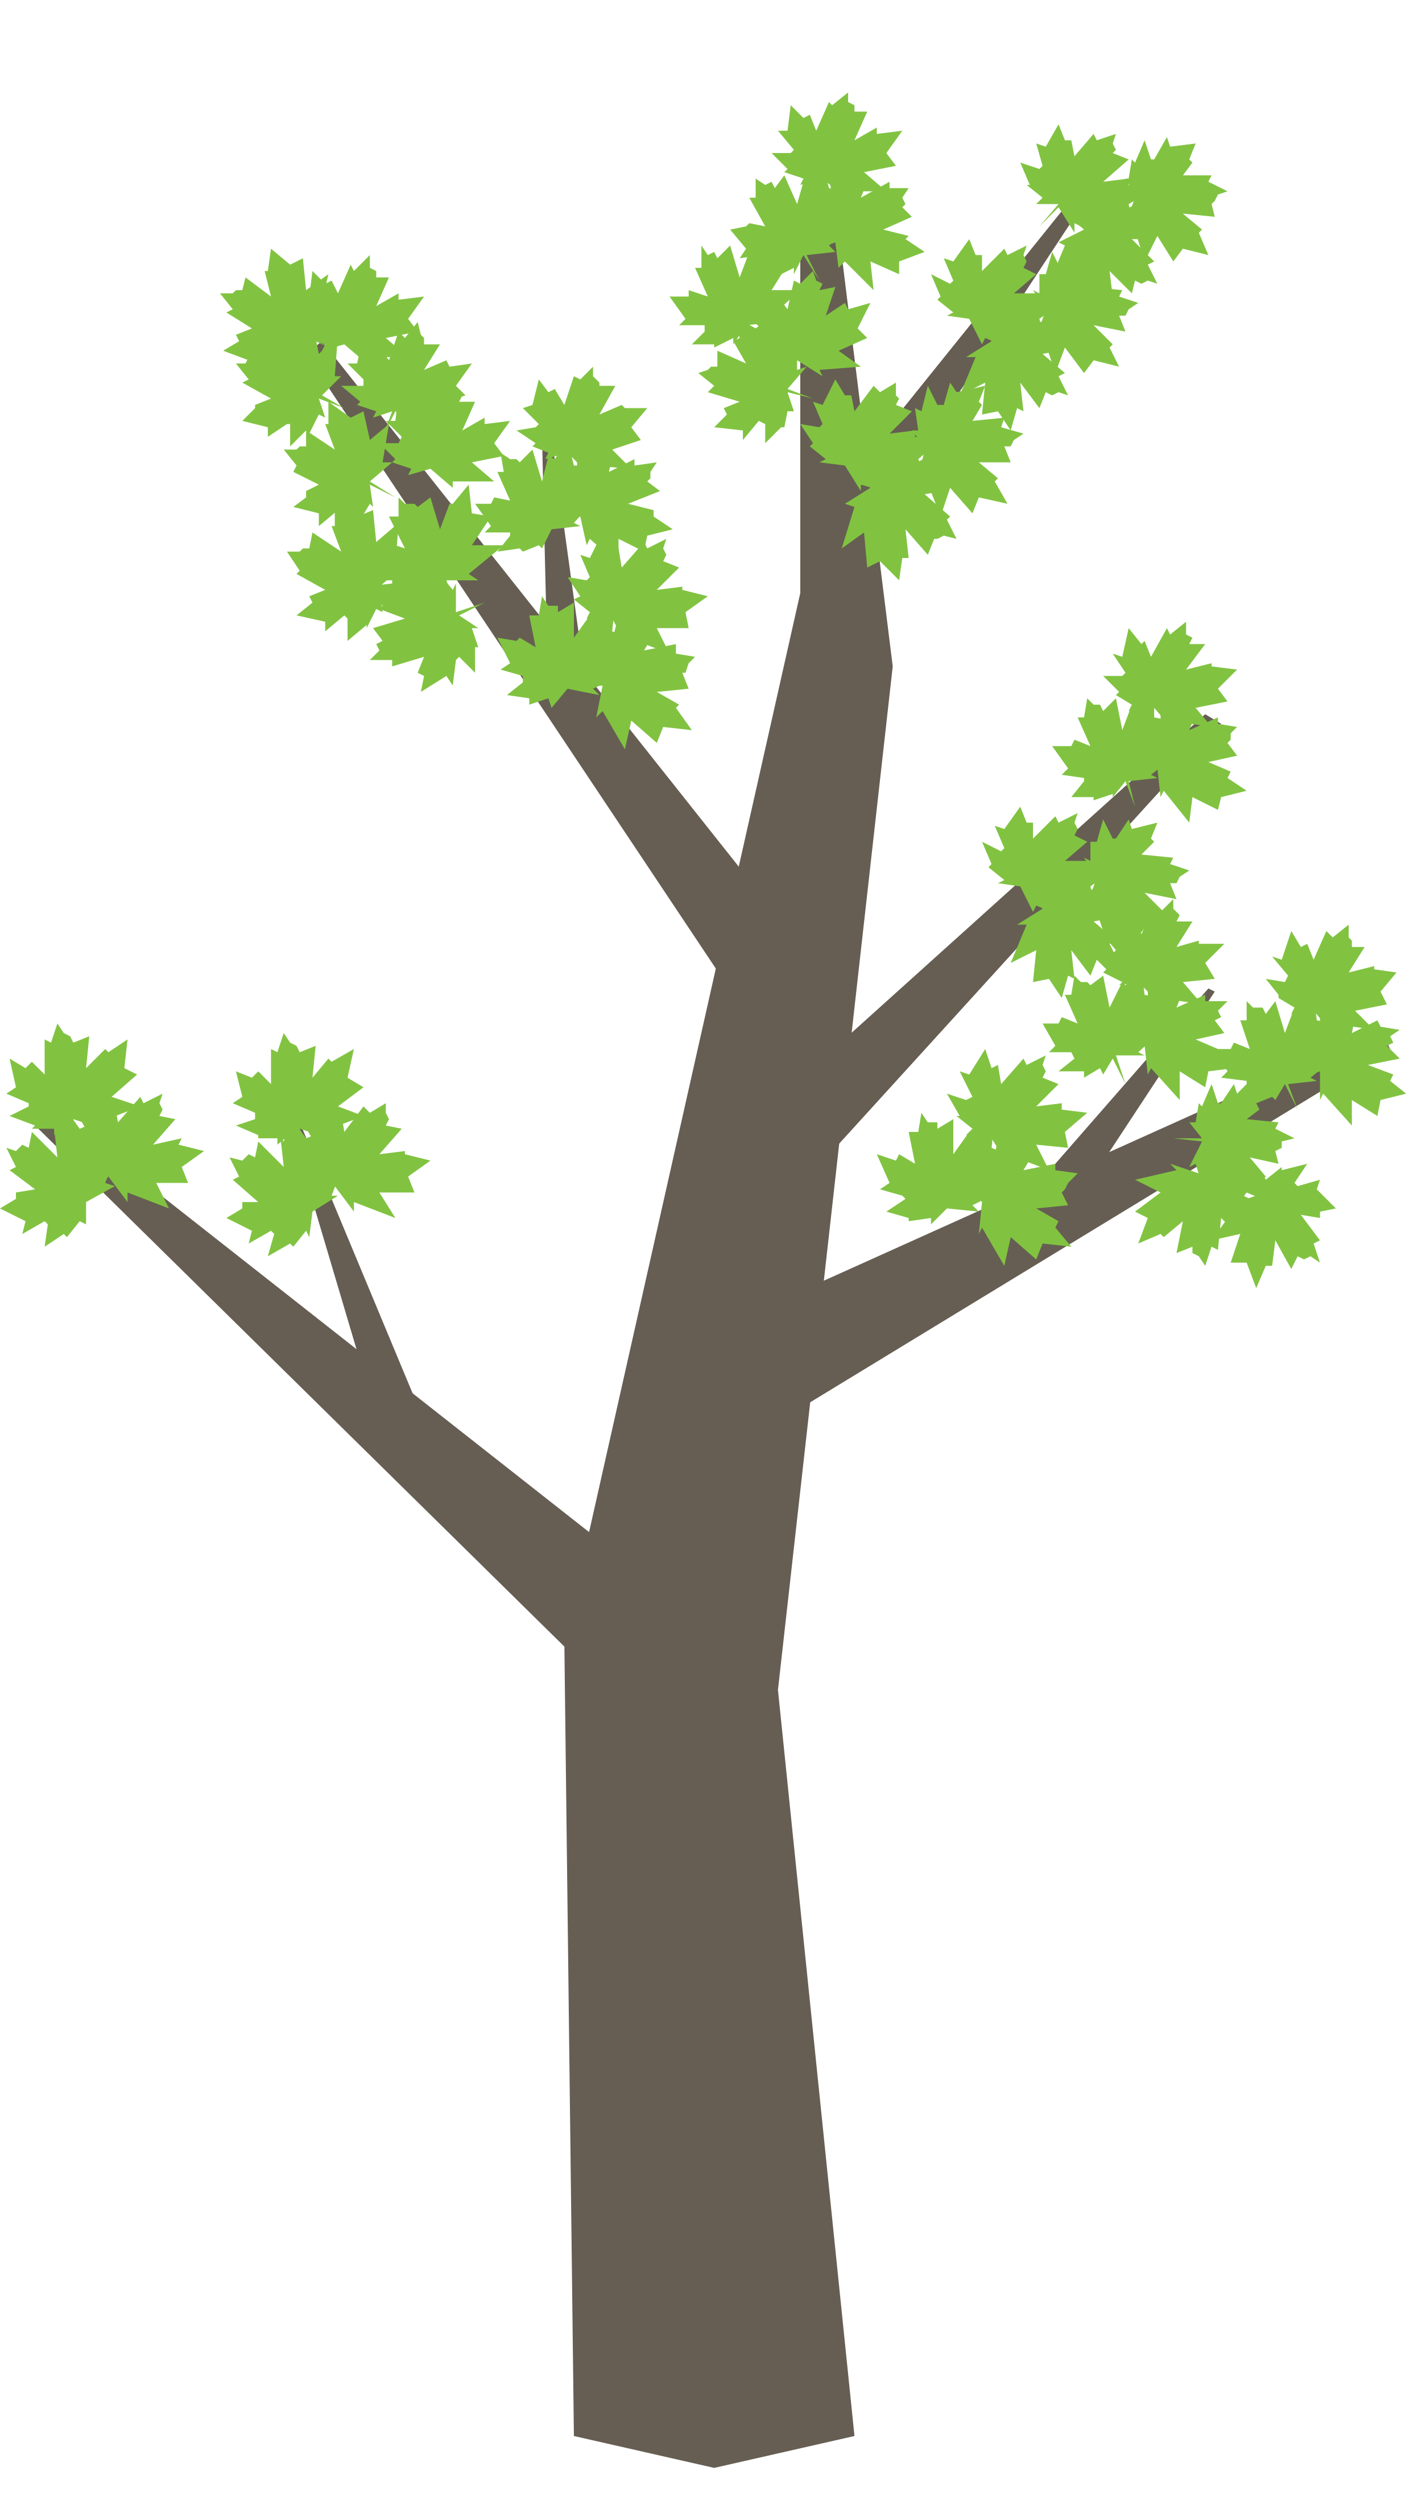 <?xml version="1.0" encoding="utf-8"?>
<!-- Generator: Adobe Illustrator 21.0.2, SVG Export Plug-In . SVG Version: 6.00 Build 0)  -->
<!DOCTYPE svg PUBLIC "-//W3C//DTD SVG 1.1//EN" "http://www.w3.org/Graphics/SVG/1.1/DTD/svg11.dtd">
<svg version="1.1" id="Layer_1" xmlns="http://www.w3.org/2000/svg" xmlns:xlink="http://www.w3.org/1999/xlink" x="0px" y="0px"
	 viewBox="0 0 44.6 78.4" style="enable-background:new 0 0 44.6 78.4;" xml:space="preserve">
<style type="text/css">
	.st0{fill:#665E53;}
	.st1{fill:#81C341;}
</style>
<title>maple01</title>
<polygon id="Trunk" class="st0" points="18,76.4 17.7,51.5 25.1,18.6 25.1,6.8 26.2,6.4 28,20.9 24.4,53 26.8,76.4 22.4,77.4 "/>
<polygon id="Branch" class="st0" points="23.1,41.4 23.9,44.9 43.6,32.9 43.3,32.3 "/>
<polygon id="Twig_3_" class="st0" points="32.4,37.3 33.3,38.4 38.1,31.1 37.9,31 "/>
<polygon id="Branch_2_" class="st0" points="22.1,50.9 20.3,54.2 1,35.2 1.5,34.7 "/>
<polygon id="Twig_4_" class="st0" points="13.4,44.8 11.8,44.4 9.1,35.3 9.4,35.2 "/>
<polygon id="Twig" class="st0" points="17.2,22.1 18.5,22.4 17.3,13.7 17,13.7 "/>
<polygon id="Branch_1_" class="st0" points="23.4,31.8 23.9,28.1 10.1,10.7 9.6,11.1 "/>
<polygon id="Twig_1_" class="st0" points="26.2,36 24.7,34.2 37.8,22.4 38.3,22.7 "/>
<polygon id="Twig_2_" class="st0" points="26.4,15.2 27,17 34.1,6.2 33.8,6 "/>
<polygon id="Leaf" class="st1" points="9.5,10.5 9.6,11.2 9.4,11 9.1,11.6 9,11.5 8.4,11.9 8.5,11.3 8.4,11.2 7.8,11.6 7.8,11.3 
	7,11 7.5,10.7 7.4,10.5 7.9,10.3 7.1,9.8 7.3,9.7 6.9,9.2 7.3,9.2 7.4,9.1 7.6,9.1 7.7,8.7 8.5,9.3 8.3,8.5 8.4,8.5 8.5,7.8 
	9.1,8.3 9.5,8.1 9.6,9.1 10.3,8.6 10,9.9 10.2,9.9 9.5,10.4 10.3,10.9 9.5,10.5 "/>
<polygon id="Leaf_1_" class="st1" points="12.3,12.9 11.7,13.1 11.8,12.9 11.2,12.7 11.3,12.6 10.7,12.1 11.4,12.1 11.4,11.9 
	10.9,11.4 11.2,11.4 11.4,10.5 11.8,10.9 11.9,10.9 12.2,11.3 12.5,10.4 12.7,10.6 13.1,10.1 13.2,10.5 13.3,10.6 13.3,10.8 
	13.8,10.8 13.3,11.6 14,11.3 14.1,11.5 14.8,11.4 14.3,12.1 14.6,12.4 13.7,12.7 14.3,13.3 13,13.3 13.1,13.5 12.4,12.9 12,13.7 
	12.3,12.9 "/>
<polygon id="Leaf_4_" class="st1" points="10.8,10.8 10.1,11 10.2,10.8 9.6,10.6 9.7,10.5 9.2,10 9.8,10 9.9,9.9 9.4,9.3 9.7,9.3 
	9.8,8.5 10.2,8.9 10.4,8.8 10.6,9.2 11,8.3 11.1,8.5 11.6,8 11.6,8.4 11.8,8.5 11.8,8.7 12.2,8.7 11.8,9.6 12.5,9.2 12.5,9.4 
	13.3,9.3 12.8,10 13.1,10.4 12.1,10.6 12.8,11.2 11.5,11.2 11.5,11.4 10.8,10.8 10.5,11.6 10.8,10.8 "/>
<polygon id="Leaf_5_" class="st1" points="13.5,14.7 12.8,14.9 12.9,14.7 12.3,14.5 12.4,14.4 11.9,13.9 12.5,13.9 12.6,13.7 
	12.1,13.2 12.4,13.2 12.5,12.4 12.9,12.8 13.1,12.7 13.3,13.1 13.7,12.2 13.8,12.4 14.3,11.9 14.3,12.3 14.5,12.4 14.4,12.6 
	14.9,12.6 14.5,13.5 15.2,13.1 15.2,13.3 16,13.2 15.5,13.9 15.8,14.3 14.8,14.5 15.5,15.1 14.2,15.1 14.2,15.3 13.5,14.7 
	13.2,15.5 13.5,14.7 "/>
<polygon id="Leaf_6_" class="st1" points="17.8,14.2 17.1,14.4 17.2,14.2 16.7,14 16.8,13.9 16.2,13.5 16.8,13.4 16.9,13.3 
	16.4,12.8 16.7,12.7 16.9,11.9 17.2,12.3 17.4,12.2 17.7,12.7 18,11.8 18.2,11.9 18.6,11.5 18.6,11.8 18.8,12 18.8,12.1 19.3,12.1 
	18.8,13 19.5,12.7 19.6,12.8 20.3,12.8 19.8,13.4 20.1,13.8 19.2,14.1 19.8,14.7 18.5,14.6 18.5,14.9 17.9,14.3 17.5,15.1 
	17.8,14.2 "/>
<polygon id="Leaf_7_" class="st1" points="18.2,16.1 17.6,15.9 17.8,15.8 17.5,15.3 17.6,15.2 17.5,14.5 18,14.9 18.1,14.8 
	18.1,14.1 18.3,14.3 18.9,13.7 19,14.3 19.2,14.3 19.1,14.8 19.9,14.4 19.9,14.6 20.6,14.5 20.4,14.8 20.4,15 20.3,15.1 20.7,15.4 
	19.7,15.8 20.5,16 20.5,16.2 21.1,16.6 20.3,16.8 20.2,17.3 19.4,16.9 19.4,17.7 18.5,16.9 18.4,17.1 18.2,16.2 17.4,16.6 
	18.2,16.1 "/>
<polygon id="Leaf_8_" class="st1" points="17.3,16.6 17,17.2 16.9,17.1 16.4,17.3 16.3,17.2 15.6,17.3 16,16.8 16,16.7 15.2,16.7 
	15.4,16.5 14.9,15.8 15.4,15.8 15.5,15.6 16,15.7 15.6,14.8 15.8,14.8 15.7,14.2 16,14.4 16.2,14.4 16.3,14.5 16.7,14.1 17,15.1 
	17.2,14.3 17.4,14.4 17.8,13.8 18,14.6 18.5,14.6 18,15.5 18.9,15.4 18,16.4 18.2,16.5 17.3,16.6 17.7,17.4 17.3,16.6 "/>
<polygon id="Leaf_11_" class="st1" points="25.8,5.6 25.1,5.8 25.2,5.6 24.6,5.4 24.7,5.3 24.2,4.8 24.8,4.8 24.9,4.7 24.4,4.1 
	24.7,4.1 24.8,3.3 25.2,3.7 25.4,3.6 25.6,4.1 26,3.2 26.1,3.3 26.6,2.9 26.6,3.2 26.8,3.3 26.8,3.5 27.2,3.5 26.8,4.4 27.5,4 
	27.5,4.2 28.3,4.1 27.8,4.8 28.1,5.2 27.1,5.4 27.8,6 26.5,6 26.5,6.2 25.8,5.6 25.5,6.4 25.8,5.6 "/>
<polygon id="Leaf_10_" class="st1" points="26.2,7.5 25.5,7.2 25.7,7.1 25.4,6.6 25.6,6.6 25.4,5.9 25.9,6.3 26.1,6.2 26,5.5 
	26.3,5.7 26.9,5.1 27,5.6 27.2,5.7 27,6.2 27.9,5.7 27.9,5.9 28.5,5.9 28.3,6.2 28.4,6.4 28.3,6.5 28.6,6.8 27.7,7.2 28.5,7.4 
	28.4,7.5 29,7.9 28.2,8.2 28.2,8.6 27.3,8.2 27.4,9.1 26.5,8.2 26.3,8.4 26.2,7.6 25.4,7.9 26.2,7.5 "/>
<polygon id="Leaf_9_" class="st1" points="25.2,8 24.9,8.6 24.9,8.4 24.3,8.7 24.3,8.6 23.6,8.7 24,8.2 23.9,8 23.2,8.1 23.4,7.8 
	22.9,7.2 23.4,7.1 23.5,7 24,7.1 23.5,6.2 23.7,6.2 23.7,5.6 24,5.8 24.2,5.7 24.3,5.9 24.6,5.5 25,6.4 25.2,5.7 25.3,5.7 25.8,5.1 
	26,5.9 26.4,6 26,6.9 26.9,6.8 26,7.7 26.2,7.9 25.3,8 25.7,8.8 25.2,8 "/>
<polygon id="Leaf_14_" class="st1" points="23.4,10.2 23,10.8 23,10.6 22.4,10.9 22.4,10.8 21.7,10.8 22.1,10.4 22.1,10.2 
	21.3,10.2 21.5,10 21,9.3 21.6,9.3 21.6,9.1 22.2,9.3 21.8,8.4 22,8.4 22,7.7 22.2,8 22.4,7.9 22.5,8.1 22.9,7.7 23.2,8.7 23.5,7.9 
	23.6,8 24,7.4 24.2,8.2 24.7,8.3 24.2,9.1 25.1,9.1 24.1,10 24.3,10.1 23.4,10.2 23.8,11 23.4,10.2 "/>
<polygon id="Leaf_13_" class="st1" points="25,11.3 24.4,11.5 24.4,11.3 23.9,11.2 23.9,11.1 23.3,10.7 24,10.6 24,10.4 23.4,9.9 
	23.8,9.9 23.8,9.1 24.2,9.4 24.4,9.3 24.7,9.7 24.9,8.8 25.1,8.9 25.5,8.5 25.6,8.8 25.8,8.9 25.7,9.1 26.2,9 25.9,9.9 26.5,9.5 
	26.6,9.7 27.3,9.5 26.9,10.3 27.2,10.6 26.3,11 27,11.5 25.7,11.6 25.8,11.8 25,11.3 24.8,12.1 25,11.3 "/>
<polygon id="Leaf_12_" class="st1" points="24.7,12.3 24.9,12.9 24.7,12.9 24.6,13.4 24.5,13.4 24,13.9 24,13.3 23.8,13.2 
	23.3,13.8 23.3,13.5 22.4,13.4 22.8,13 22.7,12.8 23.2,12.6 22.2,12.3 22.4,12.1 21.9,11.7 22.2,11.6 22.3,11.5 22.5,11.5 22.5,11 
	23.4,11.4 23,10.7 23.2,10.6 23,9.9 23.7,10.3 24.1,10 24.4,10.9 25,10.3 25,11.6 25.3,11.5 24.7,12.2 25.5,12.5 24.7,12.3 "/>
<polygon id="Leaf_17_" class="st1" points="32.8,9.7 32.4,9.1 32.6,9.2 32.6,8.6 32.8,8.6 33,7.9 33.3,8.5 33.4,8.5 33.8,7.9 
	33.9,8.2 34.7,8 34.5,8.5 34.6,8.6 34.2,9 35.2,9.1 35.1,9.3 35.7,9.5 35.4,9.7 35.3,9.9 35.1,9.9 35.3,10.4 34.3,10.2 34.9,10.8 
	34.8,10.9 35.1,11.5 34.3,11.3 34,11.7 33.4,10.9 33.1,11.7 32.7,10.5 32.5,10.6 32.8,9.7 31.9,9.7 32.8,9.7 "/>
<polygon id="Leaf_16_" class="st1" points="31.2,10.7 31.2,10 31.4,10.2 31.8,9.7 31.8,9.8 32.5,9.5 32.3,10.1 32.4,10.2 33.1,9.9 
	33,10.2 33.7,10.6 33.2,10.8 33.2,11 32.7,11.1 33.4,11.7 33.2,11.8 33.5,12.4 33.2,12.3 33,12.4 32.8,12.3 32.6,12.8 32,12 
	32.1,12.9 31.9,12.8 31.7,13.5 31.3,12.9 30.8,13 30.9,12 30.1,12.4 30.6,11.2 30.3,11.2 31.1,10.7 30.5,10.1 31.2,10.7 "/>
<polygon id="Leaf_15_" class="st1" points="30.4,10 29.7,9.9 29.9,9.8 29.4,9.4 29.5,9.3 29.2,8.6 29.8,8.9 29.9,8.8 29.6,8.1 
	29.9,8.2 30.4,7.5 30.6,8 30.8,8 30.8,8.5 31.5,7.8 31.6,8 32.2,7.7 32.1,8 32.2,8.2 32.1,8.4 32.5,8.6 31.8,9.2 32.6,9.2 32.6,9.3 
	33.3,9.5 32.6,10 32.7,10.4 31.7,10.3 32.1,11.1 30.9,10.6 30.8,10.8 30.4,10 29.8,10.6 30.4,10 "/>
<polygon id="Leaf_20_" class="st1" points="35.6,6.1 35.3,5.6 35.4,5.6 35.5,5 35.6,5.1 35.9,4.4 36.1,5 36.2,5 36.6,4.3 36.7,4.6 
	37.5,4.5 37.3,5 37.4,5.1 37.1,5.5 38,5.5 37.9,5.7 38.5,6 38.2,6.1 38.1,6.3 38,6.4 38.1,6.8 37.1,6.7 37.7,7.2 37.6,7.3 37.9,8 
	37.1,7.8 36.8,8.2 36.3,7.4 35.9,8.2 35.5,6.9 35.3,7 35.6,6.2 34.8,6.1 35.6,6.1 "/>
<polygon id="Leaf_19_" class="st1" points="34,7.1 34,6.5 34.2,6.6 34.6,6.2 34.6,6.3 35.3,5.9 35.1,6.5 35.2,6.6 35.9,6.3 
	35.8,6.6 36.5,7.1 36,7.3 36,7.5 35.5,7.5 36.2,8.2 36,8.3 36.3,8.9 36,8.8 35.8,8.9 35.6,8.8 35.5,9.2 34.8,8.5 34.9,9.3 34.7,9.3 
	34.5,10 34.1,9.3 33.6,9.5 33.7,8.5 32.9,8.9 33.4,7.7 33.2,7.6 34,7.2 33.3,6.6 34,7.1 "/>
<polygon id="Leaf_18_" class="st1" points="33.2,6.4 32.5,6.4 32.7,6.2 32.2,5.8 32.3,5.8 32,5.1 32.6,5.3 32.7,5.2 32.5,4.5 
	32.8,4.6 33.2,3.9 33.4,4.4 33.6,4.4 33.7,4.9 34.3,4.2 34.4,4.4 35,4.2 34.9,4.5 35,4.7 34.9,4.8 35.4,5 34.6,5.7 35.4,5.6 
	35.4,5.8 36.1,6 35.4,6.4 35.5,6.9 34.5,6.8 34.9,7.6 33.7,7 33.7,7.3 33.2,6.5 32.6,7.1 33.2,6.4 "/>
<polygon id="Leaf_23_" class="st1" points="34.4,27.5 34,26.9 34.2,27 34.2,26.4 34.4,26.4 34.6,25.7 34.9,26.3 35,26.3 35.4,25.7 
	35.5,26 36.3,25.8 36.1,26.3 36.2,26.4 35.8,26.8 36.8,26.9 36.7,27.1 37.3,27.3 37,27.5 36.9,27.7 36.7,27.7 36.9,28.2 35.9,28 
	36.5,28.6 36.4,28.7 36.7,29.3 35.9,29.1 35.6,29.5 35,28.7 34.7,29.5 34.3,28.3 34.1,28.4 34.4,27.5 33.6,27.5 34.4,27.5 "/>
<polygon id="Leaf_22_" class="st1" points="32.8,28.5 32.8,27.8 33,28 33.4,27.5 33.4,27.6 34.1,27.3 33.9,27.9 34,28 34.7,27.7 
	34.6,28 35.3,28.4 34.8,28.6 34.8,28.8 34.3,28.9 35,29.5 34.8,29.6 35.1,30.2 34.8,30.1 34.6,30.2 34.4,30.1 34.2,30.6 33.6,29.8 
	33.7,30.7 33.5,30.6 33.3,31.3 32.9,30.7 32.4,30.8 32.5,29.8 31.7,30.2 32.2,29 31.9,29 32.7,28.5 32.1,27.9 32.8,28.5 "/>
<polygon id="Leaf_21_" class="st1" points="32,27.8 31.3,27.7 31.5,27.6 31,27.2 31.1,27.1 30.8,26.4 31.4,26.7 31.5,26.6 
	31.2,25.9 31.5,26 32,25.3 32.2,25.8 32.4,25.8 32.4,26.3 33.1,25.6 33.2,25.8 33.8,25.5 33.7,25.8 33.8,26 33.7,26.2 34.1,26.4 
	33.4,27 34.2,27 34.2,27.1 34.9,27.3 34.2,27.8 34.3,28.2 33.3,28.1 33.7,28.9 32.5,28.4 32.4,28.6 32,27.8 31.4,28.4 32,27.8 "/>
<polygon id="Leaf_26_" class="st1" points="36.1,22.2 35.4,22.3 35.5,22.1 35,21.8 35.1,21.7 34.6,21.2 35.2,21.2 35.3,21.1 
	34.9,20.5 35.2,20.6 35.4,19.7 35.8,20.2 35.9,20.1 36.1,20.6 36.6,19.7 36.7,19.9 37.2,19.5 37.2,19.9 37.4,20 37.3,20.2 
	37.8,20.2 37.2,21 38,20.8 38,20.9 38.8,21 38.2,21.6 38.5,22 37.5,22.2 38,22.8 36.7,22.6 36.8,22.9 36.2,22.2 35.7,22.9 
	36.1,22.2 "/>
<polygon id="Leaf_25_" class="st1" points="36.3,24.1 35.7,23.7 35.9,23.7 35.6,23.1 35.8,23.1 35.7,22.4 36.2,22.8 36.4,22.8 
	36.4,22 36.6,22.3 37.3,21.8 37.3,22.3 37.5,22.4 37.3,22.9 38.2,22.5 38.2,22.7 38.8,22.8 38.6,23 38.6,23.2 38.5,23.3 38.8,23.7 
	37.9,23.9 38.6,24.2 38.5,24.4 39.1,24.8 38.3,25 38.2,25.4 37.4,25 37.3,25.8 36.5,24.8 36.4,25 36.3,24.1 35.5,24.4 36.3,24.1 "/>
<polygon id="Leaf_24_" class="st1" points="35.3,24.5 34.9,25 34.9,24.9 34.3,25.1 34.3,25 33.6,25 34,24.5 34,24.4 33.3,24.3 
	33.5,24.1 33,23.4 33.6,23.4 33.7,23.2 34.2,23.4 33.8,22.5 34,22.5 34.1,21.9 34.3,22.1 34.5,22.1 34.6,22.3 35,21.9 35.2,22.9 
	35.5,22.1 35.7,22.2 36.2,21.7 36.2,22.5 36.7,22.6 36.2,23.4 37.1,23.5 36.1,24.3 36.3,24.4 35.4,24.5 35.6,25.3 35.3,24.5 "/>
<polygon id="Leaf_29_" class="st1" points="35.7,30.8 35.1,30.9 35.2,30.8 34.6,30.5 34.7,30.4 34.2,29.9 34.9,29.9 35,29.8 
	34.5,29.2 34.8,29.2 35.1,28.4 35.4,28.8 35.6,28.8 35.8,29.3 36.2,28.4 36.4,28.6 36.8,28.2 36.8,28.5 37,28.7 36.9,28.9 
	37.4,28.9 36.9,29.7 37.6,29.5 37.6,29.6 38.4,29.6 37.8,30.2 38.1,30.7 37.1,30.8 37.7,31.5 36.4,31.3 36.4,31.5 35.8,30.9 
	35.4,31.6 35.7,30.8 "/>
<polygon id="Leaf_28_" class="st1" points="35.9,32.8 35.3,32.4 35.5,32.4 35.3,31.8 35.4,31.8 35.4,31.1 35.8,31.5 36,31.5 
	36,30.7 36.2,30.9 36.9,30.5 36.9,31 37.1,31.1 36.9,31.6 37.8,31.2 37.8,31.4 38.5,31.4 38.2,31.7 38.3,31.9 38.1,32 38.4,32.4 
	37.5,32.6 38.2,32.9 38.2,33 38.7,33.5 37.9,33.6 37.8,34.1 37,33.6 37,34.5 36.1,33.5 36,33.7 35.9,32.8 35.1,33.1 35.9,32.8 "/>
<polygon id="Leaf_27_" class="st1" points="34.9,33.2 34.6,33.7 34.5,33.5 34,33.8 34,33.6 33.2,33.6 33.7,33.2 33.6,33 32.9,33 
	33.1,32.8 32.7,32.1 33.2,32.1 33.3,31.9 33.8,32.1 33.4,31.2 33.6,31.2 33.7,30.6 33.9,30.8 34.1,30.8 34.2,30.9 34.6,30.6 
	34.8,31.6 35.2,30.8 35.3,30.9 35.8,30.4 35.9,31.2 36.4,31.3 35.8,32.1 36.7,32.1 35.7,33 35.9,33.1 35,33.1 35.3,34 34.9,33.2 "/>
<polygon id="Leaf_32_" class="st1" points="41.1,31.7 40.5,31.8 40.6,31.6 40.1,31.3 40.1,31.2 39.7,30.7 40.3,30.8 40.4,30.6 
	39.9,30 40.2,30.1 40.5,29.2 40.8,29.7 41,29.6 41.2,30.1 41.6,29.2 41.8,29.4 42.3,29 42.3,29.4 42.4,29.5 42.4,29.7 42.8,29.7 
	42.3,30.5 43.1,30.3 43.1,30.4 43.8,30.5 43.3,31.1 43.5,31.5 42.5,31.7 43.1,32.3 41.8,32.1 41.8,32.4 41.2,31.7 40.8,32.4 
	41.1,31.7 "/>
<polygon id="Leaf_31_" class="st1" points="41.3,33.6 40.7,33.2 40.9,33.2 40.7,32.6 40.8,32.6 40.8,31.9 41.3,32.3 41.4,32.3 
	41.4,31.5 41.7,31.8 42.4,31.3 42.3,31.8 42.5,31.9 42.4,32.4 43.2,32 43.3,32.2 43.9,32.3 43.6,32.5 43.7,32.7 43.5,32.8 
	43.9,33.2 42.9,33.4 43.7,33.7 43.6,33.9 44.1,34.3 43.3,34.5 43.2,35 42.4,34.5 42.4,35.3 41.5,34.3 41.4,34.5 41.4,33.6 
	40.5,33.9 41.3,33.6 "/>
<polygon id="Leaf_30_" class="st1" points="40.3,34 40,34.5 39.9,34.4 39.4,34.6 39.4,34.5 38.6,34.5 39.1,34 39.1,33.9 38.3,33.8 
	38.5,33.6 38.1,32.9 38.6,32.9 38.7,32.7 39.2,32.9 38.9,32 39.1,32 39.1,31.4 39.3,31.6 39.6,31.6 39.7,31.8 40,31.4 40.3,32.4 
	40.6,31.6 40.7,31.7 41.2,31.2 41.3,32 41.8,32.1 41.3,32.9 42.1,33 41.1,33.8 41.3,33.9 40.4,34 40.7,34.8 40.3,34 "/>
<polygon id="Leaf_35_" class="st1" points="39.4,37.4 39.6,36.8 39.7,37 40.2,36.6 40.2,36.7 41,36.5 40.6,37.1 40.7,37.2 41.4,37 
	41.3,37.3 41.9,37.9 41.4,38 41.4,38.2 40.8,38.1 41.4,38.9 41.2,39 41.4,39.6 41.1,39.4 40.9,39.5 40.7,39.4 40.5,39.8 40,38.9 
	39.9,39.7 39.7,39.7 39.4,40.4 39.1,39.6 38.6,39.6 38.9,38.7 38,38.9 38.8,37.8 38.5,37.8 39.4,37.5 38.9,36.8 39.4,37.4 "/>
<polygon id="Leaf_34_" class="st1" points="37.6,36.8 38.2,36.4 38.2,36.6 38.8,36.6 38.7,36.7 39.4,37 38.8,37.3 38.8,37.4 
	39.4,37.7 39.1,37.9 39.3,38.7 38.8,38.5 38.7,38.6 38.3,38.2 38.2,39.2 38,39.1 37.8,39.7 37.6,39.4 37.4,39.3 37.4,39.1 
	36.9,39.3 37.1,38.3 36.5,38.8 36.4,38.7 35.7,39 36,38.2 35.6,38 36.4,37.4 35.6,37 36.9,36.7 36.7,36.5 37.6,36.8 37.6,35.9 
	37.6,36.8 "/>
<polygon id="Leaf_33_" class="st1" points="37.7,35.7 37.3,35.2 37.5,35.2 37.6,34.6 37.7,34.7 38,34 38.2,34.6 38.3,34.6 38.7,34 
	38.8,34.3 39.6,34.2 39.4,34.6 39.5,34.8 39.1,35.1 40.1,35.2 40,35.4 40.6,35.7 40.2,35.8 40.2,36 40,36.1 40.1,36.5 39.2,36.3 
	39.7,36.9 39.6,37 39.8,37.7 39.1,37.4 38.8,37.8 38.2,37 37.9,37.8 37.5,36.5 37.3,36.6 37.7,35.8 36.8,35.7 37.7,35.7 "/>
<polygon id="Leaf_38_" class="st1" points="2.2,35.1 1.7,35.6 1.7,35.4 1,35.4 1.1,35.3 0.3,35 0.9,34.7 0.9,34.6 0.2,34.3 
	0.5,34.1 0.3,33.2 0.8,33.5 1,33.3 1.4,33.7 1.4,32.6 1.6,32.7 1.8,32.1 2,32.4 2.2,32.5 2.3,32.7 2.8,32.5 2.7,33.5 3.3,32.9 
	3.4,33 4,32.6 3.9,33.5 4.3,33.7 3.5,34.4 4.4,34.7 3.1,35.2 3.2,35.4 2.3,35.1 2.3,36.1 2.2,35.1 "/>
<polygon id="Leaf_37_" class="st1" points="3.4,36.8 2.7,36.8 2.8,36.7 2.3,36.3 2.4,36.2 2,35.5 2.7,35.7 2.8,35.6 2.4,34.9 
	2.7,35 3.1,34.2 3.4,34.7 3.6,34.6 3.7,35.2 4.4,34.4 4.5,34.6 5.1,34.3 5,34.6 5.1,34.8 5,35 5.5,35.1 4.8,35.9 5.7,35.7 5.6,35.9 
	6.4,36.1 5.7,36.6 5.9,37.1 4.9,37.1 5.3,37.9 4,37.4 4,37.7 3.4,36.9 2.8,37.6 3.4,36.8 "/>
<polygon id="Leaf_36_" class="st1" points="2.7,37.7 2.7,38.4 2.5,38.3 2.1,38.8 2,38.7 1.4,39.1 1.5,38.4 1.4,38.3 0.7,38.7 
	0.8,38.3 0,37.9 0.5,37.6 0.5,37.4 1.1,37.3 0.3,36.7 0.5,36.6 0.2,36 0.5,36.1 0.7,35.9 0.9,36 1,35.5 1.8,36.3 1.7,35.4 1.8,35.5 
	2,34.7 2.5,35.4 3,35.2 3,36.3 3.8,35.8 3.3,37.1 3.6,37.2 2.7,37.7 3.4,38.3 2.7,37.7 "/>
<polygon id="Leaf_41_" class="st1" points="9.3,35.4 8.7,35.9 8.7,35.7 8.1,35.7 8.1,35.6 7.4,35.3 8,35.1 8,34.9 7.3,34.6 
	7.6,34.4 7.4,33.6 7.9,33.8 8.1,33.6 8.5,34 8.5,32.9 8.7,33 8.9,32.4 9.1,32.7 9.3,32.8 9.4,33 9.9,32.8 9.8,33.8 10.3,33.2 
	10.4,33.3 11.1,32.9 10.9,33.8 11.4,34.1 10.6,34.7 11.4,35 10.1,35.5 10.3,35.7 9.4,35.4 9.4,36.4 9.3,35.4 "/>
<polygon id="Leaf_40_" class="st1" points="10.5,37.1 9.8,37.1 9.9,37 9.4,36.6 9.5,36.5 9.1,35.9 9.7,36 9.9,35.9 9.5,35.2 
	9.8,35.3 10.2,34.5 10.5,35 10.7,34.9 10.8,35.5 11.4,34.7 11.6,34.9 12.1,34.6 12.1,34.9 12.2,35.1 12.1,35.3 12.6,35.4 11.9,36.2 
	12.7,36.1 12.7,36.2 13.5,36.4 12.8,36.9 13,37.4 11.9,37.4 12.4,38.2 11.1,37.7 11.1,38 10.5,37.2 9.9,37.9 10.5,37.1 "/>
<polygon id="Leaf_39_" class="st1" points="9.8,38 9.7,38.8 9.6,38.6 9.2,39.1 9.1,39 8.4,39.4 8.6,38.7 8.5,38.6 7.8,39 7.9,38.6 
	7.1,38.2 7.6,37.9 7.6,37.7 8.1,37.7 7.3,37 7.5,36.9 7.2,36.3 7.6,36.4 7.8,36.2 8,36.3 8.1,35.8 8.9,36.6 8.8,35.7 8.9,35.8 
	9.1,35 9.6,35.7 10.1,35.5 10.1,36.6 10.9,36.2 10.4,37.5 10.6,37.5 9.8,38 10.5,38.6 9.8,38 "/>
<polygon id="Leaf_44_" class="st1" points="11.9,18.5 12,19.2 11.8,19.1 11.5,19.7 11.5,19.6 10.9,20.1 10.9,19.4 10.8,19.3 
	10.2,19.8 10.2,19.5 9.3,19.3 9.8,18.9 9.7,18.7 10.2,18.5 9.3,18 9.4,17.9 9,17.3 9.4,17.3 9.5,17.2 9.7,17.2 9.8,16.7 10.7,17.3 
	10.4,16.5 10.5,16.5 10.5,15.7 11.2,16.2 11.7,16 11.8,17 12.5,16.4 12.4,17.8 12.6,17.8 11.9,18.4 12.7,18.9 11.9,18.5 "/>
<polygon id="Leaf_43_" class="st1" points="13.9,18.3 13.6,18.9 13.5,18.7 12.9,19 12.9,18.8 12.1,18.9 12.6,18.4 12.5,18.2 
	11.7,18.2 12,17.9 11.5,17.2 12,17.2 12.1,17 12.7,17.2 12.2,16.2 12.5,16.2 12.5,15.6 12.7,15.8 13,15.8 13.1,15.9 13.5,15.6 
	13.8,16.6 14.1,15.8 14.2,15.8 14.7,15.2 14.8,16.1 15.4,16.2 14.8,17.1 15.8,17.1 14.7,18 15,18.2 14,18.2 14.3,19.1 13.9,18.3 "/>
<polygon id="Leaf_42_" class="st1" points="14.4,19.3 15,19.7 14.8,19.7 15,20.3 14.9,20.3 14.9,21.1 14.4,20.6 14.3,20.7 
	14.2,21.5 14,21.2 13.2,21.7 13.3,21.2 13.1,21.1 13.3,20.6 12.3,20.9 12.3,20.7 11.6,20.7 11.9,20.4 11.8,20.2 12,20.1 11.7,19.7 
	12.7,19.4 11.9,19.1 12,19 11.4,18.4 12.3,18.3 12.3,17.8 13.2,18.4 13.3,17.4 14.2,18.5 14.3,18.3 14.3,19.2 15.2,18.9 14.4,19.3 
	"/>
<polygon id="Leaf_47_" class="st1" points="29,14 28.6,13.5 28.8,13.5 28.7,12.8 28.9,12.9 29.1,12.1 29.4,12.7 29.6,12.7 29.8,12 
	30,12.3 30.9,12.1 30.7,12.6 30.8,12.7 30.5,13.2 31.5,13.1 31.4,13.4 32.1,13.6 31.8,13.8 31.7,14 31.5,14 31.7,14.5 30.7,14.5 
	31.3,15 31.2,15.1 31.6,15.8 30.7,15.6 30.5,16.1 29.8,15.3 29.5,16.2 29,14.9 28.8,15 29,14.1 28.1,14.1 29,14 "/>
<polygon id="Leaf_46_" class="st1" points="27.4,15.2 27.4,14.5 27.5,14.7 27.9,14.1 28,14.3 28.6,13.8 28.5,14.5 28.6,14.6 
	29.3,14.2 29.2,14.5 30,14.9 29.5,15.2 29.6,15.4 29,15.5 29.8,16.2 29.7,16.3 30,16.9 29.6,16.8 29.4,16.9 29.3,16.9 29.1,17.4 
	28.4,16.6 28.5,17.5 28.3,17.5 28.2,18.2 27.6,17.6 27.2,17.8 27.1,16.7 26.4,17.2 26.8,15.9 26.5,15.8 27.3,15.3 26.6,14.7 
	27.4,15.2 "/>
<polygon id="Leaf_45_" class="st1" points="26.5,14.6 25.7,14.5 25.9,14.4 25.4,14 25.5,13.9 25.1,13.3 25.7,13.4 25.8,13.3 
	25.5,12.6 25.8,12.7 26.2,11.9 26.5,12.4 26.7,12.4 26.8,12.9 27.4,12.1 27.6,12.3 28.1,12 28.1,12.4 28.2,12.5 28.1,12.7 
	28.6,12.9 27.9,13.6 28.7,13.5 28.7,13.7 29.5,13.8 28.8,14.4 29,14.8 27.9,14.8 28.4,15.6 27,15.2 27,15.4 26.5,14.6 25.9,15.3 
	26.5,14.6 "/>
<polygon id="Leaf_50_" class="st1" points="31,35.6 30.3,35.6 30.5,35.4 30,35 30.1,35 29.7,34.3 30.3,34.5 30.5,34.4 30.1,33.6 
	30.4,33.7 30.9,32.9 31.1,33.5 31.3,33.4 31.4,34 32.1,33.2 32.2,33.4 32.8,33.1 32.7,33.4 32.8,33.6 32.7,33.8 33.2,34 32.5,34.7 
	33.3,34.6 33.3,34.8 34.1,34.9 33.4,35.5 33.5,36 32.5,35.9 32.9,36.7 31.6,36.2 31.6,36.5 31.1,35.7 30.5,36.4 31,35.6 "/>
<polygon id="Leaf_49_" class="st1" points="30.8,37.7 30.3,37.2 30.5,37.2 30.3,36.5 30.5,36.6 30.6,35.8 31,36.3 31.2,36.3 
	31.3,35.6 31.5,35.8 32.4,35.5 32.2,36.1 32.4,36.2 32.1,36.7 33.1,36.5 33.1,36.7 33.8,36.8 33.5,37.1 33.4,37.3 33.3,37.4 
	33.5,37.8 32.5,37.9 33.2,38.3 33.1,38.5 33.6,39.1 32.7,39 32.5,39.5 31.7,38.8 31.5,39.7 30.8,38.5 30.7,38.7 30.8,37.7 
	29.9,37.9 30.8,37.7 "/>
<polygon id="Leaf_48_" class="st1" points="29.7,37.9 29.2,38.4 29.2,38.2 28.5,38.3 28.5,38.2 27.8,38 28.4,37.6 28.3,37.5 
	27.6,37.3 27.9,37.1 27.5,36.2 28.1,36.4 28.2,36.2 28.7,36.5 28.5,35.5 28.8,35.5 28.9,34.9 29.1,35.2 29.4,35.2 29.4,35.4 
	29.9,35.1 29.9,36.2 30.4,35.5 30.5,35.6 31.2,35.1 31.1,36 31.6,36.2 30.9,37 31.7,37.2 30.5,37.8 30.7,38 29.7,37.9 29.8,38.8 
	29.7,37.9 "/>
<polygon id="Leaf_53_" class="st1" points="19.1,19.4 18.4,19.4 18.5,19.2 18,18.8 18.2,18.7 17.8,18.1 18.4,18.2 18.5,18.1 
	18.2,17.4 18.5,17.5 18.9,16.7 19.2,17.2 19.4,17.2 19.5,17.8 20.2,17 20.3,17.2 20.9,16.9 20.8,17.2 20.9,17.4 20.8,17.6 
	21.3,17.8 20.6,18.5 21.4,18.4 21.4,18.5 22.2,18.7 21.5,19.2 21.6,19.7 20.6,19.7 21,20.5 19.7,20 19.7,20.3 19.2,19.4 18.5,20.1 
	19.1,19.4 "/>
<polygon id="Leaf_52_" class="st1" points="18.9,21.4 18.3,21 18.6,20.9 18.4,20.3 18.6,20.3 18.7,19.6 19.1,20.1 19.2,20.1 
	19.4,19.3 19.6,19.6 20.5,19.3 20.3,19.8 20.5,19.9 20.2,20.4 21.2,20.2 21.2,20.5 21.8,20.6 21.6,20.8 21.5,21.1 21.4,21.1 
	21.6,21.6 20.6,21.7 21.3,22.1 21.2,22.2 21.7,22.9 20.8,22.8 20.6,23.3 19.8,22.6 19.6,23.5 18.9,22.3 18.7,22.5 18.9,21.5 
	18,21.6 18.9,21.4 "/>
<polygon id="Leaf_51_" class="st1" points="17.8,21.6 17.3,22.2 17.2,21.9 16.6,22.1 16.6,21.9 15.9,21.8 16.4,21.4 16.4,21.2 
	15.7,21 16,20.8 15.6,20 16.2,20.1 16.3,20 16.8,20.3 16.6,19.3 16.9,19.3 17,18.7 17.2,19 17.5,19 17.5,19.2 18,18.9 18,20 
	18.5,19.3 18.6,19.4 19.3,18.9 19.2,19.8 19.7,20 18.9,20.7 19.8,21 18.6,21.6 18.8,21.8 17.8,21.6 17.9,22.6 17.8,21.6 "/>
<polygon id="Leaf_2_" class="st1" points="11.6,15.2 11.7,15.9 11.6,15.8 11.3,16.3 11.2,16.2 10.7,16.7 10.7,16.1 10.6,16 10,16.5 
	10,16.1 9.2,15.9 9.6,15.6 9.6,15.4 10,15.2 9.2,14.8 9.3,14.6 8.9,14.1 9.3,14.1 9.4,14 9.6,14 9.6,13.5 10.5,14.1 10.2,13.3 
	10.3,13.3 10.3,12.6 11,13.1 11.4,12.9 11.6,13.8 12.2,13.3 12,14.5 12.3,14.5 11.6,15.1 12.4,15.6 11.6,15.2 "/>
<polygon id="Leaf_3_" class="st1" points="10,12.5 10.2,13.1 10,13 9.7,13.6 9.6,13.5 9.1,14 9.1,13.3 9,13.3 8.4,13.7 8.4,13.4 
	7.6,13.2 8,12.8 8,12.7 8.5,12.5 7.6,12 7.8,11.9 7.4,11.4 7.7,11.4 7.8,11.2 8,11.3 8.1,10.8 8.9,11.4 8.6,10.6 8.8,10.6 8.8,9.8 
	9.4,10.4 9.8,10.1 10,11.1 10.6,10.5 10.5,11.8 10.7,11.8 10.1,12.4 10.8,12.8 10,12.5 "/>
</svg>
